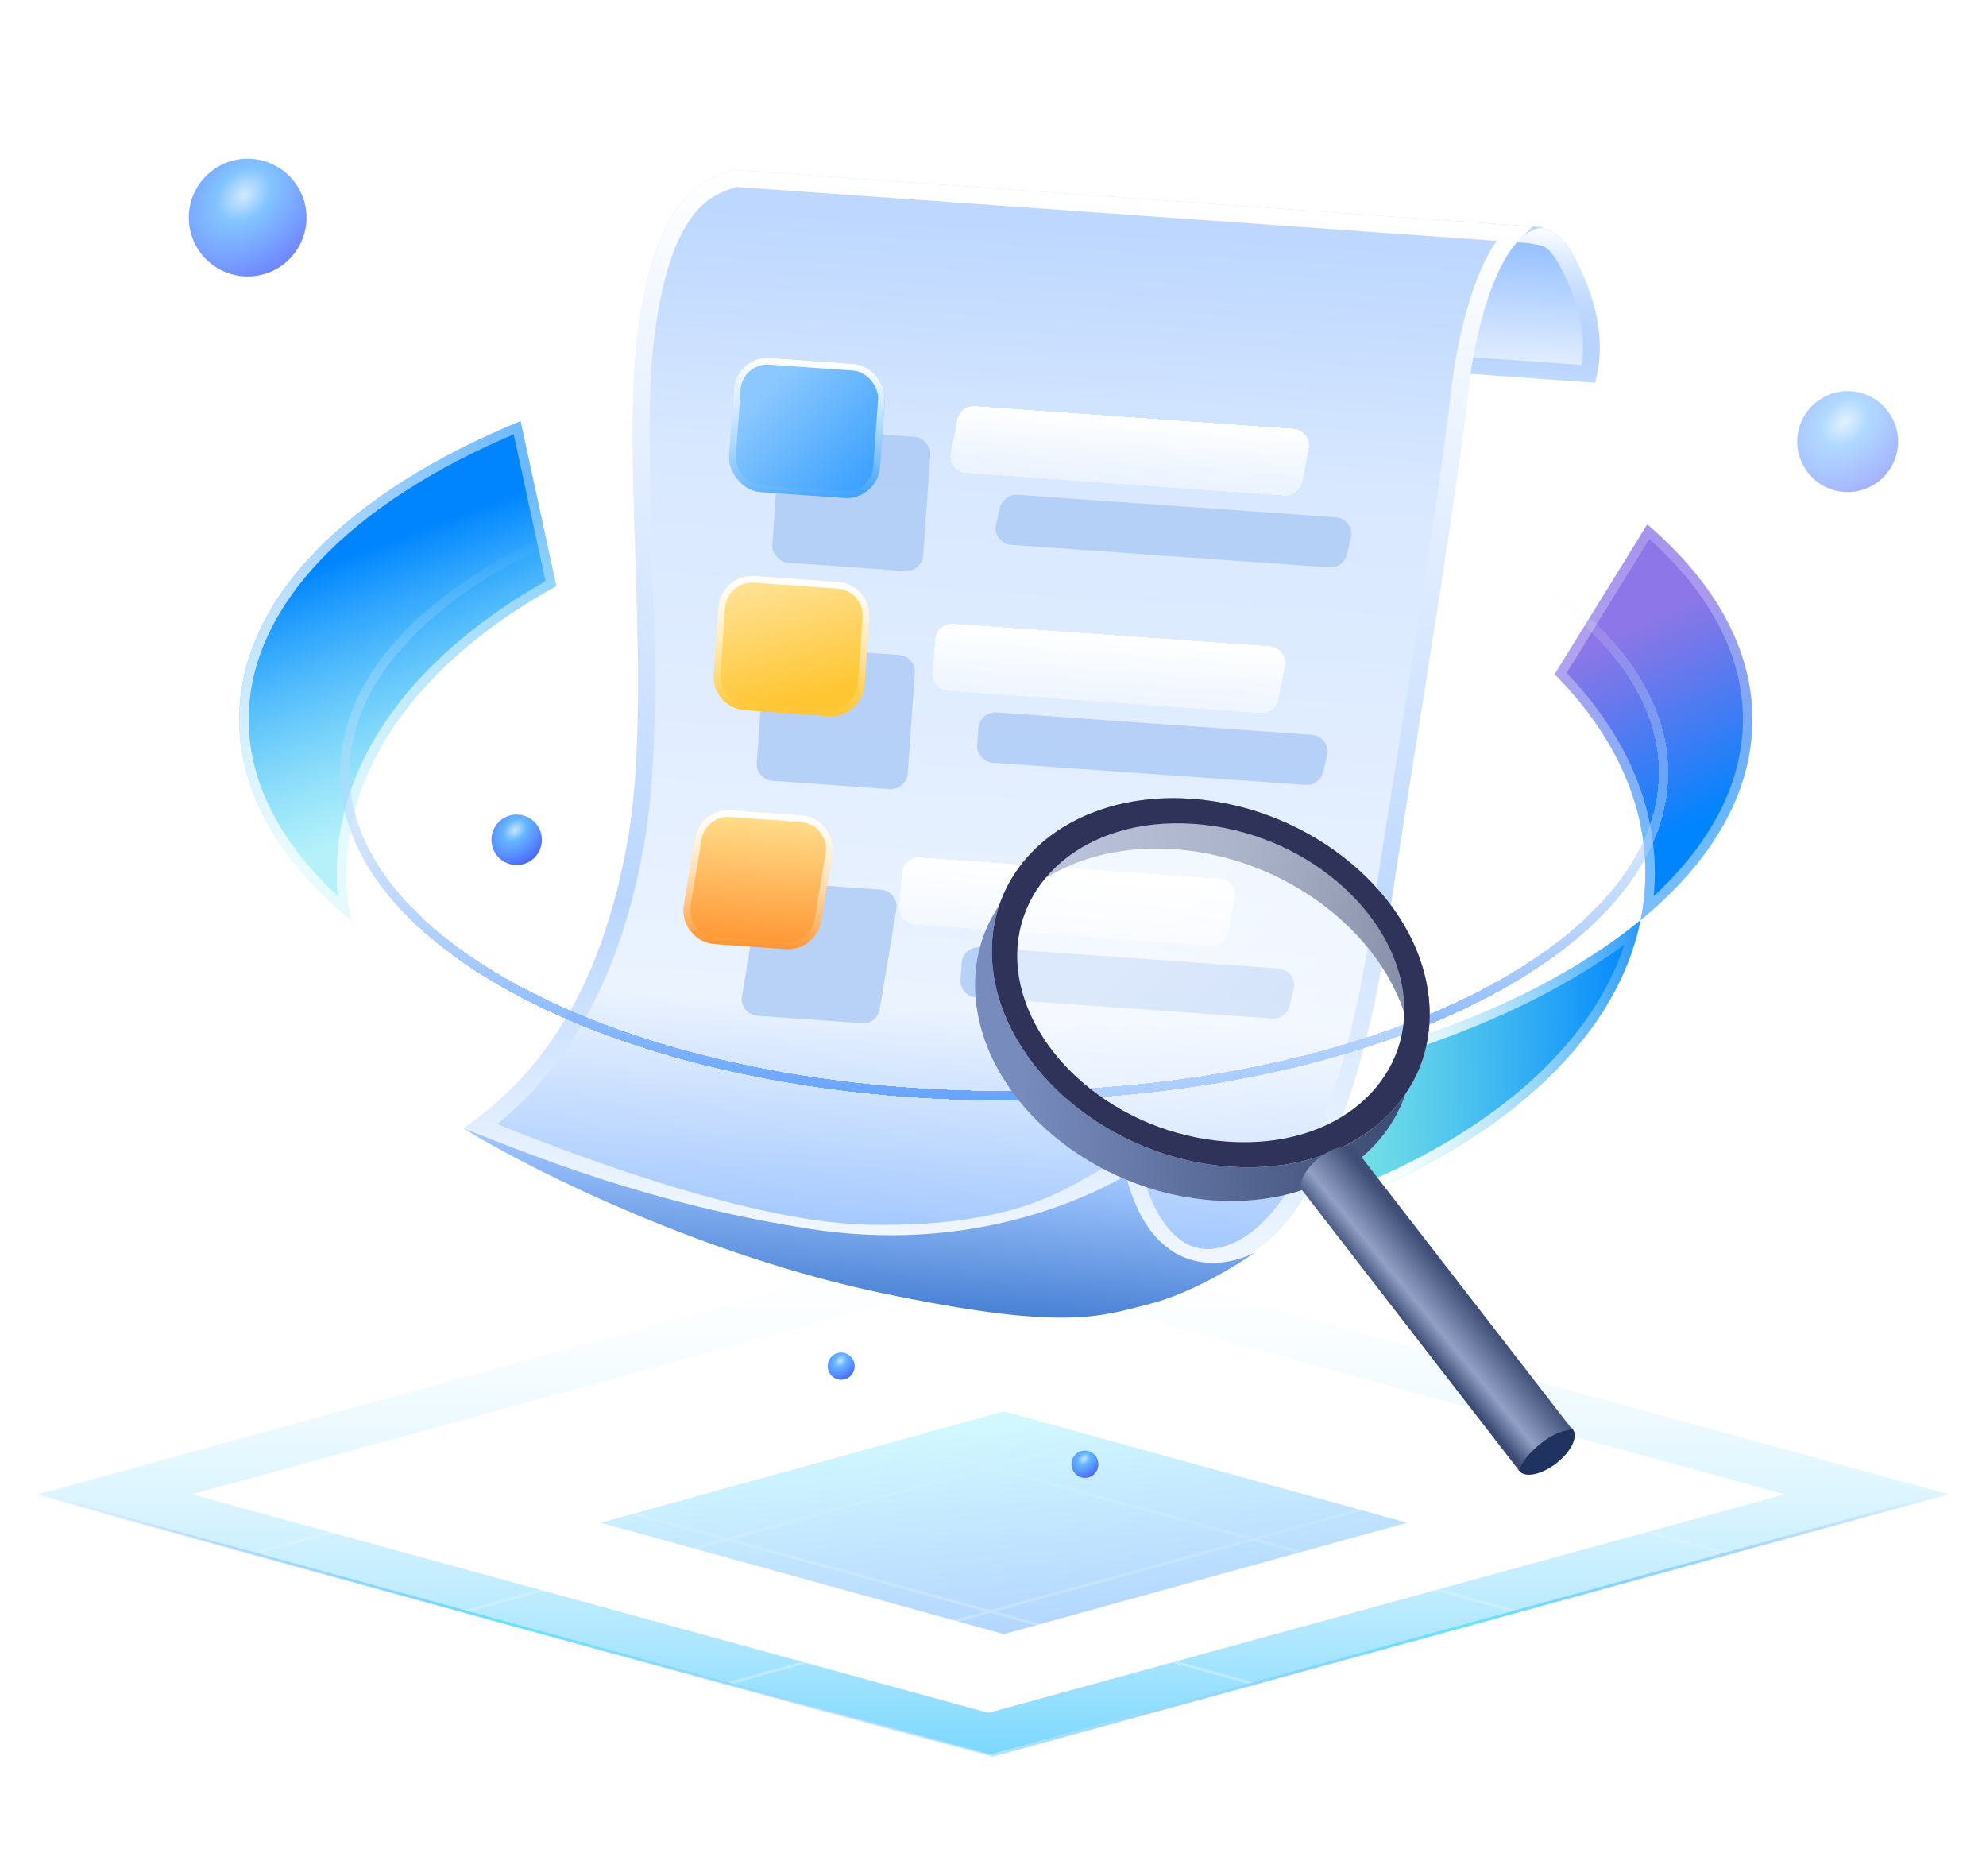 <svg width="108" height="102" viewBox="0 0 108 102" fill="none" xmlns="http://www.w3.org/2000/svg">
<path fill-rule="evenodd" clip-rule="evenodd" d="M105.962 81.242L54 66.981L2.039 81.242L54 95.502L105.962 81.242ZM97.046 81.242L53.744 69.358L10.443 81.242L53.744 93.126L97.046 81.242Z" fill="url(#paint0_linear_269_16030)"/>
<g opacity="0.3" filter="url(#filter0_df_269_16030)">
<path d="M54.592 76.732L76.518 82.789L54.592 88.846L32.666 82.789L54.592 76.732Z" fill="url(#paint1_linear_269_16030)"/>
</g>
<path fill-rule="evenodd" clip-rule="evenodd" d="M54.142 67.022L54.145 67.021L53.856 66.942L53.853 66.943L53.849 66.942L53.561 67.021L53.564 67.022L42.098 70.169L41.886 70.111L41.598 70.19L41.809 70.248L30.639 73.314L30.516 73.28L30.227 73.359L30.351 73.393L1.895 81.202L2.038 81.242L1.894 81.281L53.564 95.462L53.562 95.462L53.85 95.541L53.853 95.541L53.856 95.541L54.144 95.462L54.142 95.462L105.812 81.281L105.667 81.242L105.811 81.202L77.355 73.393L77.478 73.359L77.19 73.28L77.067 73.314L65.896 70.248L66.107 70.19L65.818 70.111L65.607 70.169L54.142 67.022ZM53.853 67.101L42.386 70.248L53.852 73.395L65.319 70.248L53.853 67.101ZM65.607 70.327L54.141 73.474L65.312 76.54L76.778 73.393L65.607 70.327ZM77.067 73.472L65.6 76.619L79.612 80.464L91.078 77.317L77.067 73.472ZM91.367 77.397L79.9 80.543L93.848 84.371L93.559 84.45L79.612 80.623L68.442 83.688L82.453 87.533L105.378 81.242L91.367 77.397ZM82.164 87.613L68.153 83.767L54.141 87.613L68.152 91.458L82.164 87.613ZM67.864 91.537L53.852 87.692L39.842 91.537L53.853 95.382L67.864 91.537ZM39.553 91.458L53.564 87.613L39.552 83.767L25.541 87.613L39.553 91.458ZM25.253 87.533L39.264 83.688L28.093 80.623L14.146 84.45L13.857 84.371L27.804 80.543L16.339 77.397L2.328 81.242L25.253 87.533ZM16.627 77.317L28.093 80.464L42.105 76.619L30.639 73.472L16.627 77.317ZM30.928 73.393L42.394 76.54L53.564 73.474L42.098 70.327L30.928 73.393ZM53.852 73.553L42.682 76.619L53.853 79.684L65.023 76.619L53.852 73.553ZM65.312 76.698L54.142 79.764L68.153 83.609L79.323 80.543L65.312 76.698ZM67.864 83.688L53.853 79.843L39.841 83.688L53.852 87.534L67.864 83.688ZM39.552 83.609L53.564 79.764L42.394 76.698L28.382 80.543L39.552 83.609Z" fill="url(#paint2_linear_269_16030)"/>
<path fill-rule="evenodd" clip-rule="evenodd" d="M105.811 81.281L53.849 95.541L53.56 95.462L105.522 81.202L105.811 81.281Z" fill="url(#paint3_linear_269_16030)"/>
<path fill-rule="evenodd" clip-rule="evenodd" d="M1.894 81.281L53.855 95.541L54.144 95.462L2.183 81.202L1.894 81.281Z" fill="url(#paint4_linear_269_16030)"/>
<g filter="url(#filter1_d_269_16030)">
<path d="M86.219 15.271C84.994 12.315 84.274 12.536 83.221 12.309L76.837 11.856L74.886 19.967L86.742 20.808C86.948 20.059 87.392 18.104 86.219 15.271Z" fill="url(#paint5_linear_269_16030)"/>
<path d="M77.191 12.339L83.156 12.762C83.303 12.794 83.43 12.816 83.544 12.836C83.895 12.898 84.117 12.937 84.384 13.135C84.742 13.399 85.189 13.982 85.796 15.446C86.76 17.771 86.581 19.459 86.391 20.325L75.457 19.549L77.191 12.339Z" stroke="url(#paint6_linear_269_16030)" stroke-width="0.914"/>
</g>
<g filter="url(#filter2_d_269_16030)">
<path d="M39.901 9.235L84.133 12.373C81.579 12.192 80.195 18.052 79.838 21.235C79.006 28.661 76.241 44.81 75.488 50.257C74.546 57.064 72.043 66.511 67.321 68.467C63.544 70.032 61.685 66.081 61.228 63.91C58.862 64.965 56.379 67.667 47.225 67.5C40.268 67.373 29.657 63.198 25.205 61.355C30.024 58.03 32.808 52.925 34.089 45.945C35.583 37.801 33.747 25.299 34.694 18.032C35.7 10.312 38.49 9.746 39.901 9.235Z" fill="url(#paint7_linear_269_16030)"/>
<path d="M61.676 63.816L61.559 63.262L61.042 63.493C60.567 63.705 60.083 63.982 59.572 64.275C59.419 64.363 59.263 64.452 59.105 64.541C58.406 64.935 57.61 65.354 56.609 65.736C54.612 66.498 51.763 67.125 47.233 67.043C43.824 66.98 39.484 65.922 35.413 64.635C31.785 63.487 28.402 62.168 26.139 61.244C30.671 57.829 33.303 52.76 34.539 46.027C35.296 41.9 35.207 36.689 35.054 31.646C35.039 31.146 35.023 30.649 35.007 30.154C34.863 25.621 34.726 21.325 35.148 18.091C35.645 14.275 36.575 12.303 37.494 11.227C38.307 10.275 39.136 9.987 39.822 9.748C39.87 9.731 39.918 9.715 39.965 9.698L82.306 12.702C82.231 12.776 82.159 12.854 82.089 12.935C81.545 13.566 81.099 14.436 80.735 15.378C80.007 17.266 79.565 19.568 79.384 21.184C78.854 25.911 77.544 34.151 76.466 40.931C75.85 44.804 75.311 48.2 75.035 50.194C74.567 53.577 73.712 57.603 72.396 61.017C71.737 62.723 70.969 64.261 70.086 65.486C69.202 66.713 68.221 67.6 67.146 68.045C66.281 68.403 65.558 68.434 64.954 68.278C64.346 68.121 63.817 67.763 63.364 67.278C62.447 66.297 61.894 64.855 61.676 63.816Z" stroke="url(#paint8_linear_269_16030)" stroke-width="0.914"/>
</g>
<g opacity="0.8" filter="url(#filter3_f_269_16030)">
<rect x="42.448" y="23.234" width="8.229" height="7.314" rx="0.914" transform="rotate(4.058 42.448 23.234)" fill="#ABC9F5"/>
</g>
<g opacity="0.8" filter="url(#filter4_f_269_16030)">
<path d="M41.541 36.002C41.577 35.498 42.014 35.119 42.518 35.155L48.902 35.608C49.406 35.643 49.785 36.081 49.749 36.584L49.361 42.056C49.325 42.56 48.888 42.939 48.384 42.904L42 42.451C41.497 42.415 41.117 41.978 41.153 41.474L41.541 36.002Z" fill="#ABC9F5"/>
</g>
<g opacity="0.8" filter="url(#filter5_f_269_16030)">
<path d="M41.248 48.728C41.325 48.262 41.744 47.932 42.215 47.965L47.907 48.369C48.444 48.407 48.832 48.899 48.744 49.431L47.843 54.866C47.766 55.332 47.347 55.662 46.876 55.629L41.184 55.225C40.647 55.187 40.259 54.695 40.347 54.163L41.248 48.728Z" fill="#ABC9F5"/>
</g>
<path d="M47.943 70.3C38.629 68.351 29.451 63.947 25.205 61.355C29.07 62.851 35.362 65.466 44.065 66.817C52.225 68.084 58.363 65.54 61.228 63.91C62.664 69.512 66.518 69.021 68.266 68.076C67.3 68.771 64.808 70.305 62.567 70.88C59.766 71.597 57.878 72.38 47.943 70.3Z" fill="url(#paint9_linear_269_16030)"/>
<g filter="url(#filter6_d_269_16030)">
<rect x="39.123" y="18.415" width="8.229" height="7.314" rx="1.829" transform="rotate(4.058 39.123 18.415)" fill="url(#paint10_linear_269_16030)"/>
<rect x="39.292" y="18.611" width="7.863" height="6.949" rx="1.646" transform="rotate(4.058 39.292 18.611)" stroke="url(#paint11_linear_269_16030)" stroke-width="0.366"/>
</g>
<g filter="url(#filter7_d_269_16030)">
<path d="M51.148 21.905C51.237 21.452 51.65 21.137 52.11 21.17L69.423 22.398C69.972 22.437 70.362 22.948 70.256 23.488L69.898 25.296C69.809 25.748 69.397 26.063 68.937 26.03L51.623 24.802C51.074 24.763 50.684 24.252 50.791 23.712L51.148 21.905Z" fill="url(#paint12_linear_269_16030)" shape-rendering="crispEdges"/>
</g>
<g filter="url(#filter8_d_269_16030)">
<path d="M49.943 33.849C49.979 33.345 50.416 32.965 50.92 33.001L68.127 34.222C68.675 34.261 69.066 34.772 68.959 35.311L68.601 37.119C68.512 37.571 68.1 37.886 67.64 37.854L50.661 36.649C50.157 36.613 49.778 36.176 49.814 35.672L49.943 33.849Z" fill="url(#paint13_linear_269_16030)" shape-rendering="crispEdges"/>
</g>
<g filter="url(#filter9_d_269_16030)">
<path d="M48.125 46.552C48.16 46.048 48.598 45.669 49.101 45.704L65.396 46.86C65.945 46.899 66.335 47.41 66.228 47.95L65.871 49.758C65.782 50.21 65.369 50.525 64.909 50.492L48.843 49.352C48.339 49.317 47.96 48.879 47.995 48.376L48.125 46.552Z" fill="url(#paint14_linear_269_16030)" shape-rendering="crispEdges"/>
</g>
<g opacity="0.8" filter="url(#filter10_f_269_16030)">
<path d="M54.383 27.597C54.488 27.162 54.891 26.867 55.337 26.898L72.64 28.126C73.203 28.166 73.596 28.703 73.464 29.252L73.247 30.153C73.143 30.588 72.739 30.883 72.294 30.851L54.991 29.624C54.427 29.584 54.035 29.047 54.167 28.498L54.383 27.597Z" fill="#ABC9F5"/>
</g>
<g opacity="0.8" filter="url(#filter11_f_269_16030)">
<path d="M53.203 39.579C53.239 39.075 53.676 38.696 54.18 38.732L71.343 39.95C71.907 39.99 72.3 40.526 72.168 41.075L71.951 41.977C71.846 42.411 71.443 42.706 70.997 42.675L53.986 41.468C53.482 41.432 53.103 40.995 53.139 40.491L53.203 39.579Z" fill="#ABC9F5"/>
</g>
<g opacity="0.8" filter="url(#filter12_f_269_16030)">
<path d="M52.297 52.347C52.333 51.843 52.77 51.464 53.274 51.5L69.525 52.653C70.089 52.693 70.481 53.229 70.349 53.779L70.133 54.68C70.028 55.114 69.625 55.41 69.179 55.378L53.08 54.236C52.576 54.2 52.197 53.763 52.232 53.259L52.297 52.347Z" fill="#ABC9F5"/>
</g>
<g filter="url(#filter13_d_269_16030)">
<path d="M38.152 32.095C38.223 31.088 39.098 30.329 40.105 30.401L44.665 30.724C45.673 30.796 46.431 31.67 46.36 32.678L46.101 36.326C46.029 37.333 45.155 38.092 44.148 38.02L39.588 37.697C38.58 37.625 37.822 36.751 37.893 35.743L38.152 32.095Z" fill="url(#paint15_linear_269_16030)"/>
<path d="M40.092 30.583L44.652 30.907C45.559 30.971 46.242 31.758 46.177 32.665L45.919 36.313C45.854 37.219 45.067 37.902 44.16 37.838L39.601 37.514C38.694 37.45 38.011 36.663 38.075 35.756L38.334 32.108C38.399 31.202 39.186 30.519 40.092 30.583Z" stroke="url(#paint16_linear_269_16030)" stroke-width="0.366"/>
</g>
<g filter="url(#filter14_d_269_16030)">
<path d="M36.876 44.666C37.03 43.735 37.867 43.074 38.809 43.141L42.669 43.415C43.743 43.491 44.52 44.475 44.343 45.538L43.743 49.162C43.588 50.093 42.751 50.753 41.809 50.687L37.949 50.413C36.875 50.336 36.099 49.352 36.275 48.289L36.876 44.666Z" fill="url(#paint17_linear_269_16030)"/>
<path d="M38.796 43.323L42.656 43.597C43.623 43.666 44.322 44.551 44.163 45.508L43.562 49.132C43.423 49.97 42.669 50.564 41.822 50.504L37.962 50.23C36.995 50.162 36.297 49.276 36.455 48.319L37.056 44.696C37.195 43.858 37.949 43.263 38.796 43.323Z" stroke="url(#paint18_linear_269_16030)" stroke-width="0.366"/>
</g>
<g filter="url(#filter15_b_269_16030)">
<path d="M13.009 39.118C13.009 32.566 18.976 26.721 28.306 22.901L30.251 31.862C23.228 35.732 18.827 41.285 18.827 47.455C18.827 48.324 18.915 49.181 19.084 50.024C15.232 46.851 13.009 43.116 13.009 39.118Z" fill="white" fill-opacity="0.5"/>
<path d="M13.009 39.118C13.009 32.566 18.976 26.721 28.306 22.901L30.251 31.862C23.228 35.732 18.827 41.285 18.827 47.455C18.827 48.324 18.915 49.181 19.084 50.024C15.232 46.851 13.009 43.116 13.009 39.118Z" fill="url(#paint19_linear_269_16030)"/>
<path d="M13.267 39.118C13.267 32.799 18.976 27.069 28.12 23.256L29.959 31.73C22.992 35.618 18.57 41.202 18.57 47.455C18.57 48.099 18.617 48.738 18.709 49.368C15.228 46.329 13.267 42.826 13.267 39.118Z" stroke="url(#paint20_linear_269_16030)" stroke-width="0.515"/>
</g>
<g filter="url(#filter16_b_269_16030)">
<path d="M84.544 36.656C87.678 39.818 89.477 43.51 89.477 47.455C89.477 48.324 89.389 49.182 89.219 50.024C93.073 46.851 95.295 43.116 95.295 39.118C95.295 35.245 93.21 31.619 89.578 28.512L84.544 36.656Z" fill="white" fill-opacity="0.81"/>
<path d="M84.544 36.656C87.678 39.818 89.477 43.51 89.477 47.455C89.477 48.324 89.389 49.182 89.219 50.024C93.073 46.851 95.295 43.116 95.295 39.118C95.295 35.245 93.21 31.619 89.578 28.512L84.544 36.656Z" fill="url(#paint21_linear_269_16030)"/>
<path d="M89.734 47.455C89.734 43.487 87.951 39.785 84.869 36.619L89.638 28.904C93.093 31.936 95.038 35.425 95.038 39.118C95.038 42.826 93.076 46.329 89.594 49.369C89.687 48.738 89.734 48.1 89.734 47.455Z" stroke="url(#paint22_linear_269_16030)" stroke-width="0.515"/>
</g>
<g filter="url(#filter17_d_269_16030)">
<path d="M90.466 42.001C90.466 46.772 86.541 51.163 80.032 54.377C73.539 57.582 64.551 59.572 54.609 59.572C44.668 59.572 35.68 57.582 29.187 54.377C22.677 51.163 18.753 46.772 18.753 42.001C18.753 37.229 22.677 32.838 29.187 29.625C35.68 26.419 44.668 24.43 54.609 24.43C64.551 24.43 73.539 26.419 80.032 29.625C86.541 32.838 90.466 37.229 90.466 42.001Z" stroke="url(#paint23_linear_269_16030)" stroke-width="0.515" shape-rendering="crispEdges"/>
</g>
<g filter="url(#filter18_b_269_16030)">
<path d="M89.217 50.023C87.864 56.732 81.277 62.475 71.976 65.74L76.413 56.648C81.597 54.955 85.982 52.687 89.217 50.023Z" fill="white" fill-opacity="0.5"/>
<path d="M89.217 50.023C87.864 56.732 81.277 62.475 71.976 65.74L76.413 56.648C81.597 54.955 85.982 52.687 89.217 50.023Z" fill="url(#paint24_linear_269_16030)"/>
<path d="M76.596 56.858C81.455 55.261 85.621 53.157 88.8 50.687C87.199 56.822 81.1 62.121 72.484 65.284L76.596 56.858Z" stroke="url(#paint25_linear_269_16030)" stroke-width="0.515"/>
</g>
<ellipse cx="45.742" cy="74.275" rx="0.732" ry="0.741" fill="url(#paint26_radial_269_16030)"/>
<circle opacity="0.5" cx="100.476" cy="24.009" r="2.743" fill="url(#paint27_radial_269_16030)"/>
<ellipse cx="58.999" cy="79.608" rx="0.732" ry="0.741" fill="url(#paint28_radial_269_16030)"/>
<circle cx="28.096" cy="45.658" r="1.371" fill="url(#paint29_radial_269_16030)"/>
<circle opacity="0.8" cx="13.467" cy="11.829" r="3.2" fill="url(#paint30_radial_269_16030)"/>
<path fill-rule="evenodd" clip-rule="evenodd" d="M76.425 59.481C74.616 62.13 71.109 63.728 66.893 63.433C60.345 62.975 54.566 58.126 53.985 52.602C53.858 51.392 53.99 50.251 54.344 49.21C53.344 50.676 52.863 52.463 53.07 54.431C53.651 59.955 59.43 64.804 65.978 65.262C71.093 65.619 75.164 63.193 76.425 59.481Z" fill="url(#paint31_linear_269_16030)"/>
<path fill-rule="evenodd" clip-rule="evenodd" d="M76.765 58.935C77.531 57.58 77.88 55.989 77.698 54.26C77.118 48.736 71.339 43.887 64.79 43.429C59.032 43.026 54.596 46.154 54.005 50.67C55.687 47.697 59.378 45.858 63.877 46.172C70.425 46.63 76.204 51.479 76.784 57.003C76.855 57.669 76.846 58.315 76.765 58.935Z" fill="url(#paint32_linear_269_16030)"/>
<path opacity="0.5" fill-rule="evenodd" clip-rule="evenodd" d="M66.893 63.433C73.441 63.891 78.279 59.784 77.698 54.26C77.118 48.736 71.339 43.887 64.79 43.429C58.242 42.971 53.404 47.078 53.985 52.602C54.565 58.126 60.345 62.975 66.893 63.433Z" fill="url(#paint33_linear_269_16030)"/>
<path fill-rule="evenodd" clip-rule="evenodd" d="M66.749 62.069C72.765 62.49 76.81 58.731 76.33 54.165C75.85 49.599 70.95 45.214 64.934 44.793C58.918 44.372 54.873 48.132 55.353 52.698C55.833 57.264 60.734 61.649 66.749 62.069ZM66.893 63.433C73.441 63.891 78.279 59.784 77.698 54.26C77.118 48.736 71.339 43.887 64.79 43.429C58.242 42.971 53.404 47.078 53.985 52.602C54.565 58.126 60.345 62.975 66.893 63.433Z" fill="#2F335A"/>
<path d="M85.531 77.708C85.84 78.107 85.438 78.936 84.632 79.559C83.827 80.183 82.924 80.364 82.615 79.965C82.306 79.565 82.708 78.736 83.513 78.113C84.319 77.49 85.222 77.309 85.531 77.708Z" fill="#20325F"/>
<path d="M70.711 64.58C70.711 64.58 70.667 63.777 71.752 62.937C72.837 62.098 73.603 62.342 73.603 62.342L85.506 77.725C85.506 77.725 84.785 77.707 83.854 78.428C82.716 79.309 82.614 79.963 82.614 79.963L70.711 64.58Z" fill="url(#paint34_linear_269_16030)"/>
<defs>
<filter id="filter0_df_269_16030" x="28.4" y="72.465" width="52.385" height="20.647" filterUnits="userSpaceOnUse" color-interpolation-filters="sRGB">
<feFlood flood-opacity="0" result="BackgroundImageFix"/>
<feColorMatrix in="SourceAlpha" type="matrix" values="0 0 0 0 0 0 0 0 0 0 0 0 0 0 0 0 0 0 127 0" result="hardAlpha"/>
<feOffset/>
<feGaussianBlur stdDeviation="2.133"/>
<feComposite in2="hardAlpha" operator="out"/>
<feColorMatrix type="matrix" values="0 0 0 0 0 0 0 0 0 0.28 0 0 0 0 1 0 0 0 1 0"/>
<feBlend mode="normal" in2="BackgroundImageFix" result="effect1_dropShadow_269_16030"/>
<feBlend mode="normal" in="SourceGraphic" in2="effect1_dropShadow_269_16030" result="shape"/>
<feGaussianBlur stdDeviation="2.133" result="effect2_foregroundBlur_269_16030"/>
</filter>
<filter id="filter1_d_269_16030" x="65.743" y="2.713" width="30.398" height="27.238" filterUnits="userSpaceOnUse" color-interpolation-filters="sRGB">
<feFlood flood-opacity="0" result="BackgroundImageFix"/>
<feColorMatrix in="SourceAlpha" type="matrix" values="0 0 0 0 0 0 0 0 0 0 0 0 0 0 0 0 0 0 127 0" result="hardAlpha"/>
<feOffset/>
<feGaussianBlur stdDeviation="4.571"/>
<feComposite in2="hardAlpha" operator="out"/>
<feColorMatrix type="matrix" values="0 0 0 0 0.161 0 0 0 0 0.392 0 0 0 0 0.992 0 0 0 0.4 0"/>
<feBlend mode="normal" in2="BackgroundImageFix" result="effect1_dropShadow_269_16030"/>
<feBlend mode="normal" in="SourceGraphic" in2="effect1_dropShadow_269_16030" result="shape"/>
</filter>
<filter id="filter2_d_269_16030" x="16.062" y="0.092" width="77.214" height="77.875" filterUnits="userSpaceOnUse" color-interpolation-filters="sRGB">
<feFlood flood-opacity="0" result="BackgroundImageFix"/>
<feColorMatrix in="SourceAlpha" type="matrix" values="0 0 0 0 0 0 0 0 0 0 0 0 0 0 0 0 0 0 127 0" result="hardAlpha"/>
<feOffset/>
<feGaussianBlur stdDeviation="4.571"/>
<feComposite in2="hardAlpha" operator="out"/>
<feColorMatrix type="matrix" values="0 0 0 0 0.161 0 0 0 0 0.392 0 0 0 0 0.992 0 0 0 0.4 0"/>
<feBlend mode="normal" in2="BackgroundImageFix" result="effect1_dropShadow_269_16030"/>
<feBlend mode="normal" in="SourceGraphic" in2="effect1_dropShadow_269_16030" result="shape"/>
</filter>
<filter id="filter3_f_269_16030" x="40.164" y="21.468" width="12.258" height="11.411" filterUnits="userSpaceOnUse" color-interpolation-filters="sRGB">
<feFlood flood-opacity="0" result="BackgroundImageFix"/>
<feBlend mode="normal" in="SourceGraphic" in2="BackgroundImageFix" result="shape"/>
<feGaussianBlur stdDeviation="0.914" result="effect1_foregroundBlur_269_16030"/>
</filter>
<filter id="filter4_f_269_16030" x="39.322" y="33.324" width="12.258" height="11.411" filterUnits="userSpaceOnUse" color-interpolation-filters="sRGB">
<feFlood flood-opacity="0" result="BackgroundImageFix"/>
<feBlend mode="normal" in="SourceGraphic" in2="BackgroundImageFix" result="shape"/>
<feGaussianBlur stdDeviation="0.914" result="effect1_foregroundBlur_269_16030"/>
</filter>
<filter id="filter5_f_269_16030" x="38.506" y="46.135" width="12.079" height="11.325" filterUnits="userSpaceOnUse" color-interpolation-filters="sRGB">
<feFlood flood-opacity="0" result="BackgroundImageFix"/>
<feBlend mode="normal" in="SourceGraphic" in2="BackgroundImageFix" result="shape"/>
<feGaussianBlur stdDeviation="0.914" result="effect1_foregroundBlur_269_16030"/>
</filter>
<filter id="filter6_d_269_16030" x="38.73" y="18.54" width="9.39" height="8.543" filterUnits="userSpaceOnUse" color-interpolation-filters="sRGB">
<feFlood flood-opacity="0" result="BackgroundImageFix"/>
<feColorMatrix in="SourceAlpha" type="matrix" values="0 0 0 0 0 0 0 0 0 0 0 0 0 0 0 0 0 0 127 0" result="hardAlpha"/>
<feOffset dx="0.914" dy="0.914"/>
<feComposite in2="hardAlpha" operator="out"/>
<feColorMatrix type="matrix" values="0 0 0 0 0.142 0 0 0 0 0.536 0 0 0 0 0.896 0 0 0 1 0"/>
<feBlend mode="normal" in2="BackgroundImageFix" result="effect1_dropShadow_269_16030"/>
<feBlend mode="normal" in="SourceGraphic" in2="effect1_dropShadow_269_16030" result="shape"/>
</filter>
<filter id="filter7_d_269_16030" x="50.773" y="21.168" width="20.415" height="5.779" filterUnits="userSpaceOnUse" color-interpolation-filters="sRGB">
<feFlood flood-opacity="0" result="BackgroundImageFix"/>
<feColorMatrix in="SourceAlpha" type="matrix" values="0 0 0 0 0 0 0 0 0 0 0 0 0 0 0 0 0 0 127 0" result="hardAlpha"/>
<feOffset dx="0.914" dy="0.914"/>
<feComposite in2="hardAlpha" operator="out"/>
<feColorMatrix type="matrix" values="0 0 0 0 0.629 0 0 0 0 0.779 0 0 0 0 1 0 0 0 1 0"/>
<feBlend mode="normal" in2="BackgroundImageFix" result="effect1_dropShadow_269_16030"/>
<feBlend mode="normal" in="SourceGraphic" in2="effect1_dropShadow_269_16030" result="shape"/>
</filter>
<filter id="filter8_d_269_16030" x="49.812" y="32.999" width="20.079" height="5.771" filterUnits="userSpaceOnUse" color-interpolation-filters="sRGB">
<feFlood flood-opacity="0" result="BackgroundImageFix"/>
<feColorMatrix in="SourceAlpha" type="matrix" values="0 0 0 0 0 0 0 0 0 0 0 0 0 0 0 0 0 0 127 0" result="hardAlpha"/>
<feOffset dx="0.914" dy="0.914"/>
<feComposite in2="hardAlpha" operator="out"/>
<feColorMatrix type="matrix" values="0 0 0 0 0.629 0 0 0 0 0.779 0 0 0 0 1 0 0 0 1 0"/>
<feBlend mode="normal" in2="BackgroundImageFix" result="effect1_dropShadow_269_16030"/>
<feBlend mode="normal" in="SourceGraphic" in2="effect1_dropShadow_269_16030" result="shape"/>
</filter>
<filter id="filter9_d_269_16030" x="47.993" y="45.702" width="19.167" height="5.707" filterUnits="userSpaceOnUse" color-interpolation-filters="sRGB">
<feFlood flood-opacity="0" result="BackgroundImageFix"/>
<feColorMatrix in="SourceAlpha" type="matrix" values="0 0 0 0 0 0 0 0 0 0 0 0 0 0 0 0 0 0 127 0" result="hardAlpha"/>
<feOffset dx="0.914" dy="0.914"/>
<feComposite in2="hardAlpha" operator="out"/>
<feColorMatrix type="matrix" values="0 0 0 0 0.629 0 0 0 0 0.779 0 0 0 0 1 0 0 0 1 0"/>
<feBlend mode="normal" in2="BackgroundImageFix" result="effect1_dropShadow_269_16030"/>
<feBlend mode="normal" in="SourceGraphic" in2="effect1_dropShadow_269_16030" result="shape"/>
</filter>
<filter id="filter10_f_269_16030" x="52.312" y="25.068" width="23.006" height="7.615" filterUnits="userSpaceOnUse" color-interpolation-filters="sRGB">
<feFlood flood-opacity="0" result="BackgroundImageFix"/>
<feBlend mode="normal" in="SourceGraphic" in2="BackgroundImageFix" result="shape"/>
<feGaussianBlur stdDeviation="0.914" result="effect1_foregroundBlur_269_16030"/>
</filter>
<filter id="filter11_f_269_16030" x="51.308" y="36.901" width="22.714" height="7.605" filterUnits="userSpaceOnUse" color-interpolation-filters="sRGB">
<feFlood flood-opacity="0" result="BackgroundImageFix"/>
<feBlend mode="normal" in="SourceGraphic" in2="BackgroundImageFix" result="shape"/>
<feGaussianBlur stdDeviation="0.914" result="effect1_foregroundBlur_269_16030"/>
</filter>
<filter id="filter12_f_269_16030" x="50.401" y="49.669" width="21.802" height="7.54" filterUnits="userSpaceOnUse" color-interpolation-filters="sRGB">
<feFlood flood-opacity="0" result="BackgroundImageFix"/>
<feBlend mode="normal" in="SourceGraphic" in2="BackgroundImageFix" result="shape"/>
<feGaussianBlur stdDeviation="0.914" result="effect1_foregroundBlur_269_16030"/>
</filter>
<filter id="filter13_d_269_16030" x="37.888" y="30.396" width="9.39" height="8.543" filterUnits="userSpaceOnUse" color-interpolation-filters="sRGB">
<feFlood flood-opacity="0" result="BackgroundImageFix"/>
<feColorMatrix in="SourceAlpha" type="matrix" values="0 0 0 0 0 0 0 0 0 0 0 0 0 0 0 0 0 0 127 0" result="hardAlpha"/>
<feOffset dx="0.914" dy="0.914"/>
<feComposite in2="hardAlpha" operator="out"/>
<feColorMatrix type="matrix" values="0 0 0 0 0.896 0 0 0 0 0.685 0 0 0 0 0.142 0 0 0 1 0"/>
<feBlend mode="normal" in2="BackgroundImageFix" result="effect1_dropShadow_269_16030"/>
<feBlend mode="normal" in="SourceGraphic" in2="effect1_dropShadow_269_16030" result="shape"/>
</filter>
<filter id="filter14_d_269_16030" x="36.249" y="43.136" width="9.033" height="8.469" filterUnits="userSpaceOnUse" color-interpolation-filters="sRGB">
<feFlood flood-opacity="0" result="BackgroundImageFix"/>
<feColorMatrix in="SourceAlpha" type="matrix" values="0 0 0 0 0 0 0 0 0 0 0 0 0 0 0 0 0 0 127 0" result="hardAlpha"/>
<feOffset dx="0.914" dy="0.914"/>
<feComposite in2="hardAlpha" operator="out"/>
<feColorMatrix type="matrix" values="0 0 0 0 0.838 0 0 0 0 0.447 0 0 0 0 0.087 0 0 0 1 0"/>
<feBlend mode="normal" in2="BackgroundImageFix" result="effect1_dropShadow_269_16030"/>
<feBlend mode="normal" in="SourceGraphic" in2="effect1_dropShadow_269_16030" result="shape"/>
</filter>
<filter id="filter15_b_269_16030" x="7.862" y="17.754" width="27.535" height="37.417" filterUnits="userSpaceOnUse" color-interpolation-filters="sRGB">
<feFlood flood-opacity="0" result="BackgroundImageFix"/>
<feGaussianBlur in="BackgroundImageFix" stdDeviation="2.573"/>
<feComposite in2="SourceAlpha" operator="in" result="effect1_backgroundBlur_269_16030"/>
<feBlend mode="normal" in="SourceGraphic" in2="effect1_backgroundBlur_269_16030" result="shape"/>
</filter>
<filter id="filter16_b_269_16030" x="79.398" y="23.365" width="21.044" height="31.806" filterUnits="userSpaceOnUse" color-interpolation-filters="sRGB">
<feFlood flood-opacity="0" result="BackgroundImageFix"/>
<feGaussianBlur in="BackgroundImageFix" stdDeviation="2.573"/>
<feComposite in2="SourceAlpha" operator="in" result="effect1_backgroundBlur_269_16030"/>
<feBlend mode="normal" in="SourceGraphic" in2="effect1_backgroundBlur_269_16030" result="shape"/>
</filter>
<filter id="filter17_d_269_16030" x="13.348" y="19.025" width="82.522" height="45.951" filterUnits="userSpaceOnUse" color-interpolation-filters="sRGB">
<feFlood flood-opacity="0" result="BackgroundImageFix"/>
<feColorMatrix in="SourceAlpha" type="matrix" values="0 0 0 0 0 0 0 0 0 0 0 0 0 0 0 0 0 0 127 0" result="hardAlpha"/>
<feOffset/>
<feGaussianBlur stdDeviation="2.573"/>
<feComposite in2="hardAlpha" operator="out"/>
<feColorMatrix type="matrix" values="0 0 0 0 0.161 0 0 0 0 0.392 0 0 0 0 0.992 0 0 0 0.72 0"/>
<feBlend mode="normal" in2="BackgroundImageFix" result="effect1_dropShadow_269_16030"/>
<feBlend mode="normal" in="SourceGraphic" in2="effect1_dropShadow_269_16030" result="shape"/>
</filter>
<filter id="filter18_b_269_16030" x="66.829" y="44.876" width="27.535" height="26.011" filterUnits="userSpaceOnUse" color-interpolation-filters="sRGB">
<feFlood flood-opacity="0" result="BackgroundImageFix"/>
<feGaussianBlur in="BackgroundImageFix" stdDeviation="2.573"/>
<feComposite in2="SourceAlpha" operator="in" result="effect1_backgroundBlur_269_16030"/>
<feBlend mode="normal" in="SourceGraphic" in2="effect1_backgroundBlur_269_16030" result="shape"/>
</filter>
<linearGradient id="paint0_linear_269_16030" x1="54" y1="66.981" x2="54" y2="95.502" gradientUnits="userSpaceOnUse">
<stop stop-color="white" stop-opacity="0.03"/>
<stop offset="1" stop-color="#7AD7FF"/>
</linearGradient>
<linearGradient id="paint1_linear_269_16030" x1="53.407" y1="77.741" x2="54.53" y2="88.792" gradientUnits="userSpaceOnUse">
<stop stop-color="#64E3FF"/>
<stop offset="1" stop-color="#0075FF"/>
</linearGradient>
<linearGradient id="paint2_linear_269_16030" x1="54.001" y1="95.502" x2="54.085" y2="76.596" gradientUnits="userSpaceOnUse">
<stop stop-color="white" stop-opacity="0.4"/>
<stop offset="1" stop-color="white" stop-opacity="0"/>
</linearGradient>
<linearGradient id="paint3_linear_269_16030" x1="105.666" y1="81.242" x2="98.387" y2="107.765" gradientUnits="userSpaceOnUse">
<stop stop-color="#648FFF" stop-opacity="0"/>
<stop offset="0.5" stop-color="#64E3FF"/>
<stop offset="1" stop-color="#64A2FF" stop-opacity="0"/>
</linearGradient>
<linearGradient id="paint4_linear_269_16030" x1="2.038" y1="81.242" x2="9.317" y2="107.765" gradientUnits="userSpaceOnUse">
<stop stop-color="#648FFF" stop-opacity="0"/>
<stop offset="0.5" stop-color="#64E3FF"/>
<stop offset="1" stop-color="#64A2FF" stop-opacity="0"/>
</linearGradient>
<linearGradient id="paint5_linear_269_16030" x1="81.163" y1="12.454" x2="80.605" y2="22.179" gradientUnits="userSpaceOnUse">
<stop stop-color="#8FBCFF"/>
<stop offset="1" stop-color="white"/>
</linearGradient>
<linearGradient id="paint6_linear_269_16030" x1="81.249" y1="12.169" x2="80.537" y2="22.201" gradientUnits="userSpaceOnUse">
<stop stop-color="white"/>
<stop offset="1" stop-color="#67A4FF" stop-opacity="0.29"/>
</linearGradient>
<linearGradient id="paint7_linear_269_16030" x1="56.008" y1="12.211" x2="52.761" y2="67.766" gradientUnits="userSpaceOnUse">
<stop stop-color="#BDD7FF"/>
<stop offset="0.24" stop-color="#D8E8FF"/>
<stop offset="0.77" stop-color="#EBF3FF"/>
<stop offset="1" stop-color="#A0C6FF"/>
</linearGradient>
<linearGradient id="paint8_linear_269_16030" x1="56.545" y1="10.416" x2="52.467" y2="67.899" gradientUnits="userSpaceOnUse">
<stop stop-color="white"/>
<stop offset="0.698" stop-color="#BAD6FF"/>
<stop offset="1" stop-color="#F1F7FF"/>
</linearGradient>
<linearGradient id="paint9_linear_269_16030" x1="46.864" y1="62.891" x2="46.297" y2="70.885" gradientUnits="userSpaceOnUse">
<stop stop-color="#A3C8FF"/>
<stop offset="1" stop-color="#4981D5"/>
</linearGradient>
<linearGradient id="paint10_linear_269_16030" x1="47.009" y1="25.73" x2="40.599" y2="20.323" gradientUnits="userSpaceOnUse">
<stop stop-color="#339DFF"/>
<stop offset="1" stop-color="#8CC8FF"/>
</linearGradient>
<linearGradient id="paint11_linear_269_16030" x1="43.237" y1="18.415" x2="43.237" y2="25.73" gradientUnits="userSpaceOnUse">
<stop stop-color="white"/>
<stop offset="1" stop-color="white" stop-opacity="0"/>
</linearGradient>
<linearGradient id="paint12_linear_269_16030" x1="60.425" y1="21.76" x2="60.166" y2="25.408" gradientUnits="userSpaceOnUse">
<stop stop-color="white"/>
<stop offset="1" stop-color="white" stop-opacity="0.46"/>
</linearGradient>
<linearGradient id="paint13_linear_269_16030" x1="59.584" y1="33.616" x2="59.325" y2="37.264" gradientUnits="userSpaceOnUse">
<stop stop-color="white"/>
<stop offset="1" stop-color="white" stop-opacity="0.46"/>
</linearGradient>
<linearGradient id="paint14_linear_269_16030" x1="57.765" y1="46.319" x2="57.507" y2="49.967" gradientUnits="userSpaceOnUse">
<stop stop-color="white"/>
<stop offset="1" stop-color="white" stop-opacity="0.46"/>
</linearGradient>
<linearGradient id="paint15_linear_269_16030" x1="40.158" y1="37.737" x2="38.327" y2="30.595" gradientUnits="userSpaceOnUse">
<stop stop-color="#FFC633"/>
<stop offset="1" stop-color="#FFE49D"/>
</linearGradient>
<linearGradient id="paint16_linear_269_16030" x1="42.385" y1="30.562" x2="41.868" y2="37.858" gradientUnits="userSpaceOnUse">
<stop stop-color="white"/>
<stop offset="1" stop-color="white" stop-opacity="0"/>
</linearGradient>
<linearGradient id="paint17_linear_269_16030" x1="40.568" y1="43.266" x2="40.05" y2="50.562" gradientUnits="userSpaceOnUse">
<stop stop-color="#FFDF8D"/>
<stop offset="1" stop-color="#FF9533"/>
</linearGradient>
<linearGradient id="paint18_linear_269_16030" x1="40.568" y1="43.266" x2="40.05" y2="50.562" gradientUnits="userSpaceOnUse">
<stop stop-color="white"/>
<stop offset="1" stop-color="white" stop-opacity="0"/>
</linearGradient>
<linearGradient id="paint19_linear_269_16030" x1="17.042" y1="30.916" x2="22.218" y2="44.556" gradientUnits="userSpaceOnUse">
<stop stop-color="#0085FF"/>
<stop offset="1" stop-color="#55E0F3" stop-opacity="0.43"/>
</linearGradient>
<linearGradient id="paint20_linear_269_16030" x1="15.303" y1="41.578" x2="30.119" y2="41.971" gradientUnits="userSpaceOnUse">
<stop stop-color="white" stop-opacity="0.72"/>
<stop offset="1" stop-color="white" stop-opacity="0.38"/>
</linearGradient>
<linearGradient id="paint21_linear_269_16030" x1="87.059" y1="34.87" x2="91.904" y2="44.907" gradientUnits="userSpaceOnUse">
<stop stop-color="#6D50E0" stop-opacity="0.78"/>
<stop offset="1" stop-color="#0085FF"/>
</linearGradient>
<linearGradient id="paint22_linear_269_16030" x1="88.438" y1="52.972" x2="90.724" y2="28.744" gradientUnits="userSpaceOnUse">
<stop stop-color="white" stop-opacity="0.52"/>
<stop offset="1" stop-color="white" stop-opacity="0.22"/>
</linearGradient>
<linearGradient id="paint23_linear_269_16030" x1="54.837" y1="29.154" x2="54.534" y2="59.828" gradientUnits="userSpaceOnUse">
<stop stop-color="white" stop-opacity="0"/>
<stop offset="1" stop-color="#67A4FF"/>
</linearGradient>
<linearGradient id="paint24_linear_269_16030" x1="73.813" y1="58.081" x2="89.128" y2="57.915" gradientUnits="userSpaceOnUse">
<stop stop-color="#50D8E0" stop-opacity="0.79"/>
<stop offset="1" stop-color="#0085FF"/>
</linearGradient>
<linearGradient id="paint25_linear_269_16030" x1="74.724" y1="58.001" x2="92.427" y2="56.892" gradientUnits="userSpaceOnUse">
<stop stop-color="white"/>
<stop offset="1" stop-color="white" stop-opacity="0"/>
</linearGradient>
<radialGradient id="paint26_radial_269_16030" cx="0" cy="0" r="1" gradientUnits="userSpaceOnUse" gradientTransform="translate(45.695 73.99) rotate(45) scale(0.97 1.306)">
<stop stop-color="#C7E4FF"/>
<stop offset="0.292" stop-color="#64B5FF"/>
<stop offset="1" stop-color="#4B68FF"/>
</radialGradient>
<radialGradient id="paint27_radial_269_16030" cx="0" cy="0" r="1" gradientUnits="userSpaceOnUse" gradientTransform="translate(100.301 22.958) rotate(44.649) scale(3.61 4.86)">
<stop stop-color="#C7E4FF"/>
<stop offset="0.292" stop-color="#64B5FF"/>
<stop offset="1" stop-color="#4B68FF"/>
</radialGradient>
<radialGradient id="paint28_radial_269_16030" cx="0" cy="0" r="1" gradientUnits="userSpaceOnUse" gradientTransform="translate(58.952 79.324) rotate(45) scale(0.97 1.306)">
<stop stop-color="#C7E4FF"/>
<stop offset="0.292" stop-color="#64B5FF"/>
<stop offset="1" stop-color="#4B68FF"/>
</radialGradient>
<radialGradient id="paint29_radial_269_16030" cx="0" cy="0" r="1" gradientUnits="userSpaceOnUse" gradientTransform="translate(28.008 45.132) rotate(44.649) scale(1.805 2.43)">
<stop stop-color="#C7E4FF"/>
<stop offset="0.292" stop-color="#64B5FF"/>
<stop offset="1" stop-color="#4B68FF"/>
</radialGradient>
<radialGradient id="paint30_radial_269_16030" cx="0" cy="0" r="1" gradientUnits="userSpaceOnUse" gradientTransform="translate(13.262 10.602) rotate(44.649) scale(4.211 5.67)">
<stop stop-color="#C7E4FF"/>
<stop offset="0.292" stop-color="#64B5FF"/>
<stop offset="1" stop-color="#4B68FF"/>
</radialGradient>
<linearGradient id="paint31_linear_269_16030" x1="54.961" y1="52.69" x2="74.023" y2="50.908" gradientUnits="userSpaceOnUse">
<stop stop-color="#778BBD"/>
<stop offset="1" stop-color="#3F4E76"/>
</linearGradient>
<linearGradient id="paint32_linear_269_16030" x1="55.971" y1="46.756" x2="75.293" y2="44.859" gradientUnits="userSpaceOnUse">
<stop stop-color="#778BBD"/>
<stop offset="1" stop-color="#3F4E76"/>
</linearGradient>
<linearGradient id="paint33_linear_269_16030" x1="62.077" y1="52.2" x2="72.197" y2="62.213" gradientUnits="userSpaceOnUse">
<stop stop-color="white"/>
<stop offset="1" stop-color="white" stop-opacity="0.67"/>
</linearGradient>
<linearGradient id="paint34_linear_269_16030" x1="77.627" y1="73.516" x2="80.388" y2="71.253" gradientUnits="userSpaceOnUse">
<stop stop-color="#3A4A73"/>
<stop offset="0.354" stop-color="#92A0C6"/>
<stop offset="1" stop-color="#3F4E76"/>
</linearGradient>
</defs>
</svg>
